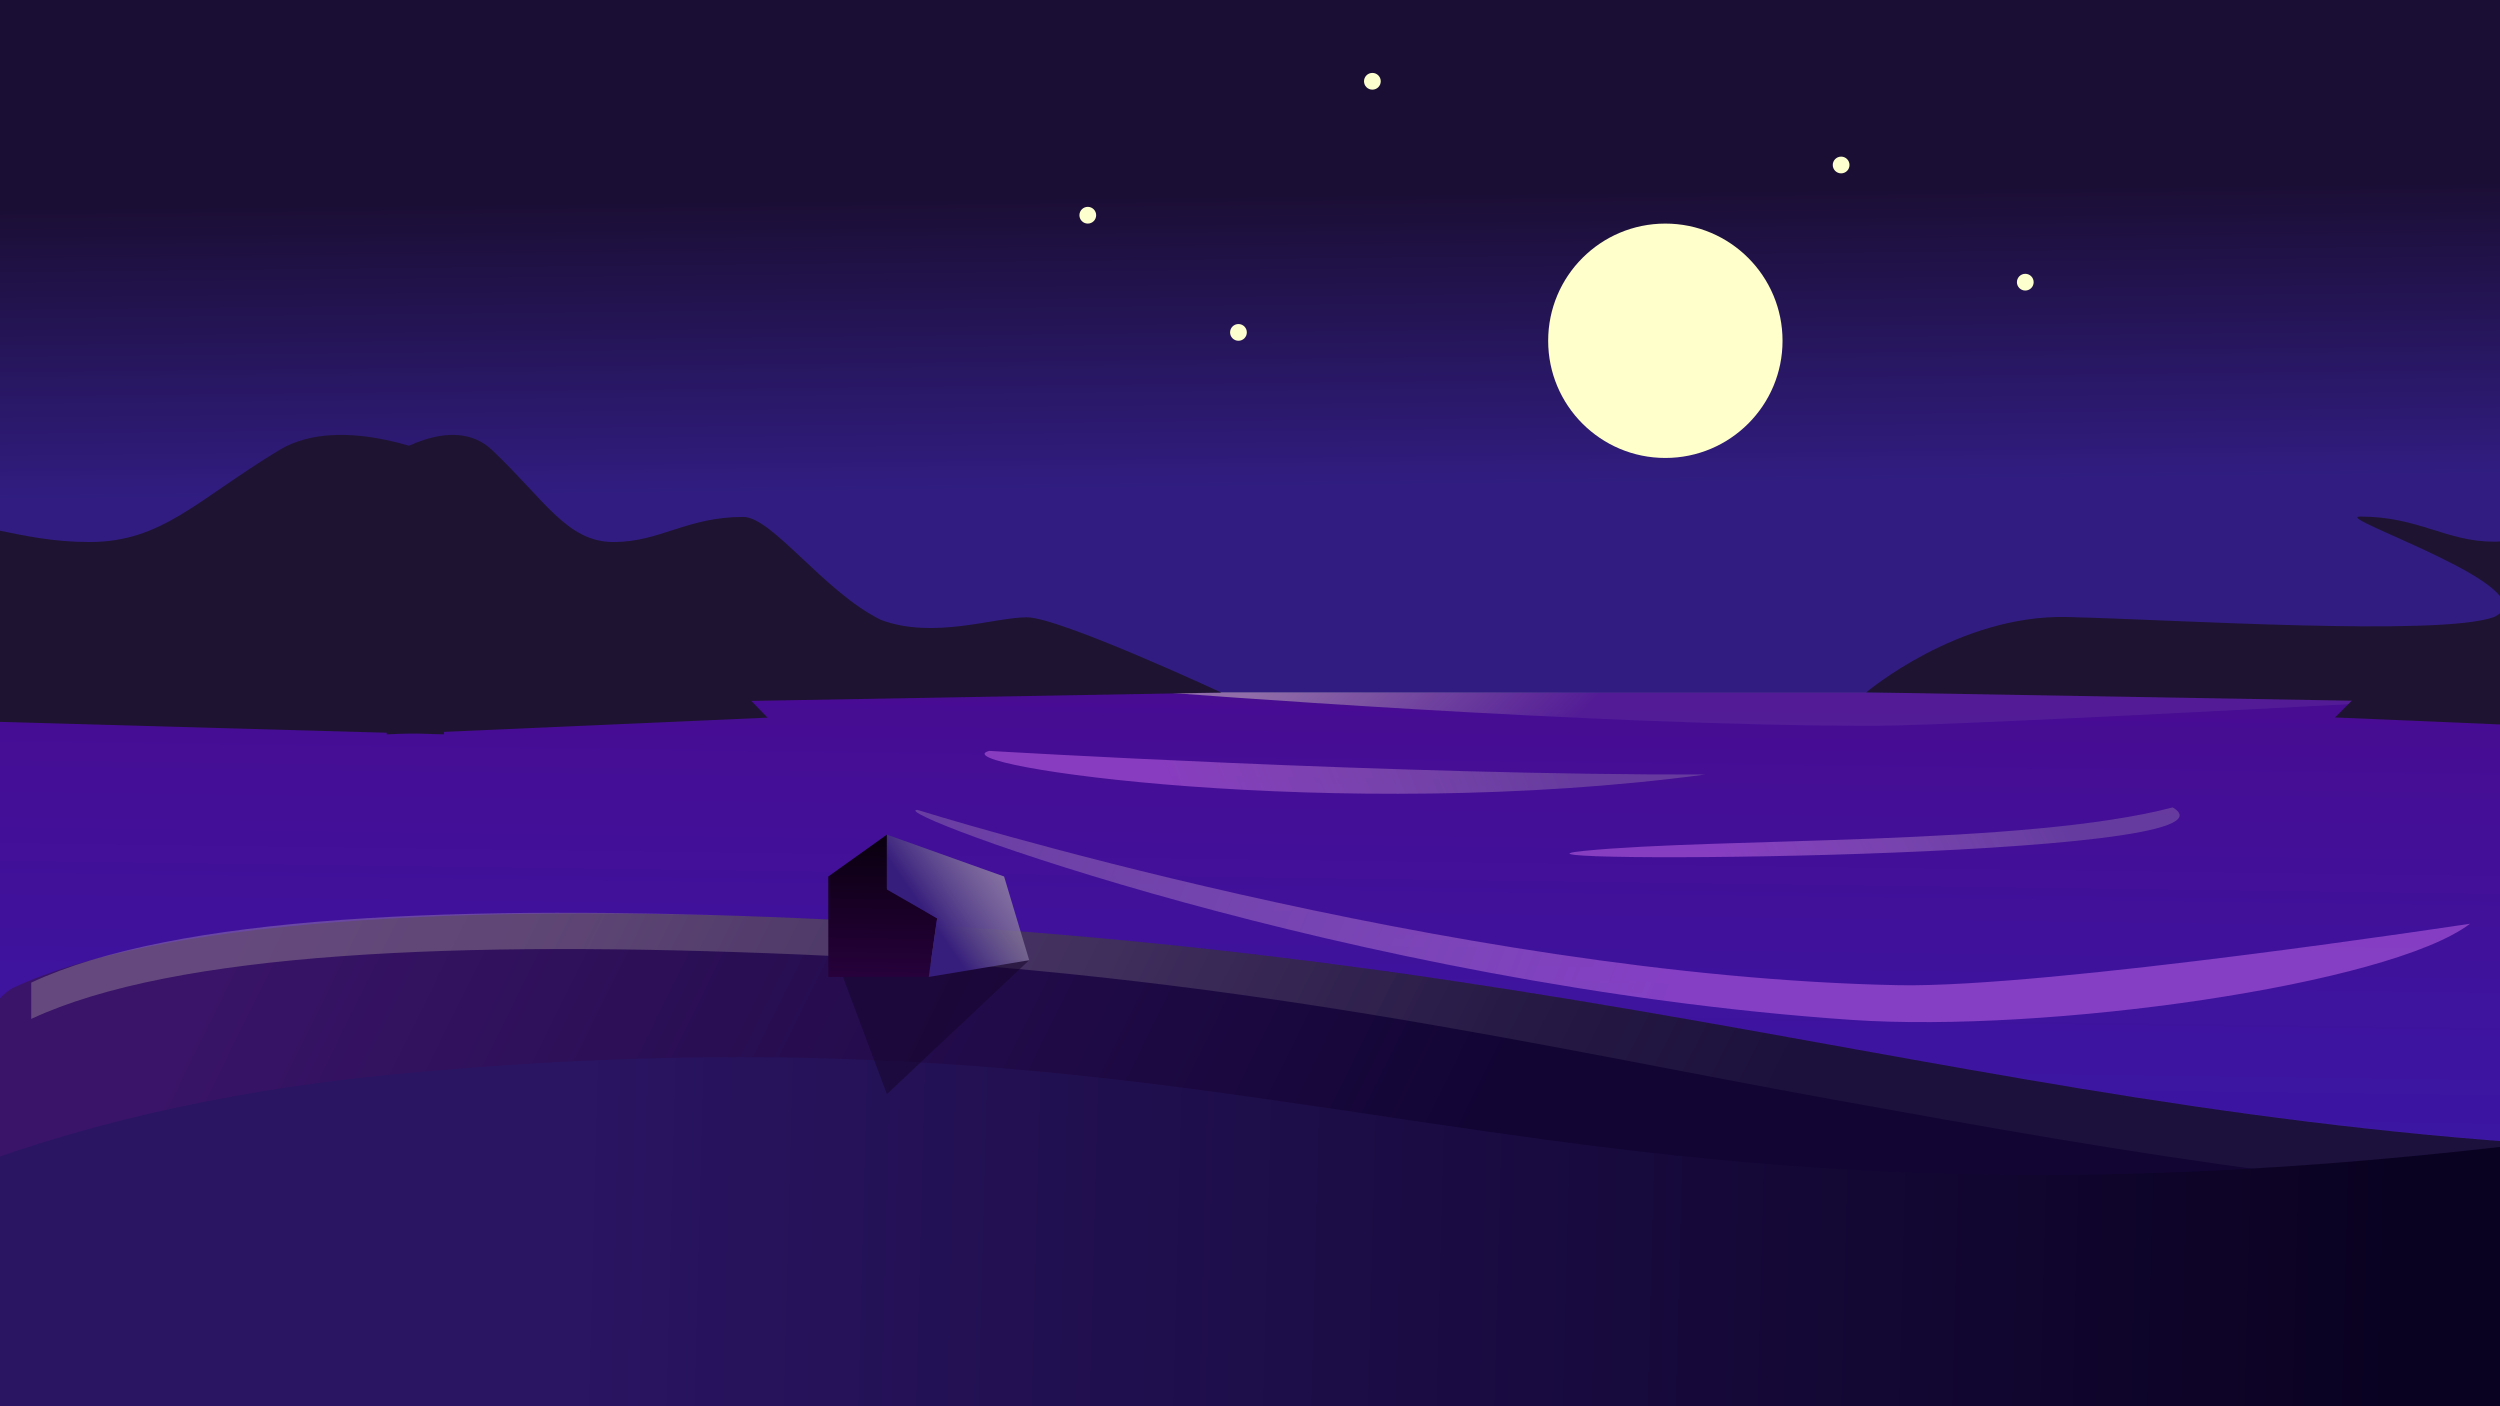 <svg width="1920" height="1080" viewBox="0 0 1920 1080" fill="none" xmlns="http://www.w3.org/2000/svg">
<rect x="0" y="0" width="1920" height="1080" fill="#808080" stroke="none"/>
<g clip-path="url(#clip0_66_1708)">
<rect width="1920" height="1080" fill="url(#paint0_linear_66_1708)"/>
<path d="M960 1080C2450.5 1320 1920 834.652 1920 532H1.52588e-05C1.52588e-05 834.652 -704.5 1492 960 1080Z" fill="url(#paint1_linear_66_1708)"/>
<path opacity="0.4" d="M1439.71 557.429C1509.21 557.35 1973.28 531.714 1973.28 531.714H893.278C893.278 531.714 1226.08 557.67 1439.71 557.429Z" fill="url(#paint2_linear_66_1708)"/>
<path opacity="0.4" d="M1422 783.28C1571.34 793.516 1834.48 756.687 1897 709.431C1897 709.431 1572.54 758.858 1458.18 756.637C1113.39 749.941 704.603 622 704.603 622C675.895 622 1037.37 756.919 1422 783.28Z" fill="url(#paint3_linear_66_1708)"/>
<path opacity="0.4" d="M1309.83 594.825C1027.07 632.616 719.345 587.392 759.752 576.681C759.752 576.681 1073.65 595.4 1309.83 594.825Z" fill="url(#paint4_linear_66_1708)"/>
<path opacity="0.4" d="M1668.6 620.094C1737.71 660.383 1113.83 663.649 1216.93 653.426C1320.02 643.203 1556.6 649.6 1668.6 620.094Z" fill="url(#paint5_linear_66_1708)"/>
<path d="M2160 888.523C1993.58 1091.9 1723.85 1268 1293.5 1268C991.276 1268 428.161 1172.67 184.419 1055.52C130.753 1029.73 13.598 981.339 -28.5 935C-69.017 890.401 -19.254 772.404 10.5 758.5C120.527 707.084 352.062 694.061 614.883 705.198C1291.76 733.879 1587.67 885.584 2160 885.584V888.523Z" fill="url(#paint6_linear_66_1708)"/>
<path opacity="0.45" d="M2124.08 927C2137.28 914.313 2149.28 901.411 2160 888.326V885.39C1866.69 885.39 1645.98 845.591 1409.38 802.928C1184.3 762.34 944.851 719.162 614.847 705.193C352.02 694.068 134.03 703.288 24 754.651V782.524C134.03 731.162 352.02 721.942 614.847 733.067C944.851 747.035 1184.3 804.151 1409.38 844.738C1636.22 885.642 1848.46 923.913 2124.08 927Z" fill="url(#paint7_linear_66_1708)"/>
<path d="M1966.03 878.941C1882.45 1143.32 2024.3 1368.9 1582.5 1433.5C1272.24 1478.86 310.049 1403.52 9.55 1302.21C-56.612 1279.9 -139.963 1229.22 -203.066 1180.99C-263.8 1134.57 -264.861 1038.48 -240.282 1017.64C-149.392 940.604 26.538 851.542 301.13 825.202C1008.32 757.367 1164.01 976.041 1964.76 875.481L1966.03 878.941Z" fill="url(#paint8_linear_66_1708)"/>
<path d="M681.135 840.286L790.421 737.429H642.564L681.135 840.286Z" fill="#150529" fill-opacity="0.5"/>
<path d="M1915.42 416C1878.49 416 1857.56 396.714 1812.56 396.714C1789.59 396.714 1960.42 452.541 1915.42 473.857C1873.66 488.946 1671.14 475.887 1587.56 473.857C1503.99 471.827 1433.28 531.714 1433.28 531.714L1806.14 538.144L1793.28 551.001L2095.42 563.858V351.716C2095.42 351.716 2043.99 315.822 2011.85 345.286C1969.77 383.857 1952.35 416 1915.42 416Z" fill="#1F1332"/>
<path d="M471.252 416.261C507 416.261 527.262 396.991 570.825 396.991C593.065 396.991 633.058 454.801 676.621 476.1C717.051 491.177 763.347 474.071 788.641 474.071C813.534 474.071 938 531.882 938 531.882L577.049 538.306L589.495 551.153L297 564V352.029C297 352.029 346.786 316.164 377.903 345.604C418.638 384.144 435.505 416.261 471.252 416.261Z" fill="#1F1332"/>
<path d="M68.612 416.261C12.732 416.261 -18.942 396.991 -87.039 396.991C-121.804 396.991 -184.32 454.801 -252.417 476.1C-315.617 491.177 -387.986 474.071 -427.524 474.071C-466.437 474.071 -661 531.882 -661 531.882L-96.767 538.306L-116.223 551.153L341 564V352.029C341 352.029 263.175 316.164 214.534 345.604C150.858 384.144 124.492 416.261 68.612 416.261Z" fill="#1F1332"/>
<path d="M681.135 682.143V641L636.135 673.143V750.286H713.278L719.707 705.286L681.135 682.143Z" fill="url(#paint9_linear_66_1708)"/>
<path d="M681.135 683.171V641L771.135 673.143L790.421 737.429L713.278 750.286L719.707 705.286L681.135 683.171Z" fill="url(#paint10_linear_66_1708)"/>
<circle cx="1278.99" cy="261.714" r="90" fill="#FEFFCA"/>
<ellipse cx="1555.42" cy="216.714" rx="6.429" ry="6.429" fill="#FEFFCF"/>
<circle cx="1053.99" cy="62.429" r="6.429" fill="#FEFFCF"/>
<ellipse cx="951.135" cy="255.286" rx="6.429" ry="6.429" fill="#FEFFCF"/>
<ellipse cx="835.421" cy="165.286" rx="6.429" ry="6.429" fill="#FEFFCF"/>
<ellipse cx="1413.99" cy="126.714" rx="6.429" ry="6.429" fill="#FEFFCF"/>
</g>
<defs>
<linearGradient id="paint0_linear_66_1708" x1="114.286" y1="-128.571" x2="128.754" y2="1234.62" gradientUnits="userSpaceOnUse">
<stop offset="0.211" stop-color="#1B0E35"/>
<stop offset="0.378" stop-color="#311D82"/>
</linearGradient>
<linearGradient id="paint1_linear_66_1708" x1="959.999" y1="532" x2="948.823" y2="1373.88" gradientUnits="userSpaceOnUse">
<stop stop-color="#470C92"/>
<stop offset="0.398" stop-color="#3A16A3"/>
<stop offset="0.896" stop-color="#140835"/>
</linearGradient>
<linearGradient id="paint2_linear_66_1708" x1="931.85" y1="563.857" x2="1197.52" y2="815.554" gradientUnits="userSpaceOnUse">
<stop stop-color="#FEFFCA"/>
<stop offset="0.528" stop-color="#FEFFCA" stop-opacity="0.17"/>
</linearGradient>
<linearGradient id="paint3_linear_66_1708" x1="1278.46" y1="775.586" x2="688.731" y2="537.846" gradientUnits="userSpaceOnUse">
<stop stop-color="#ED82FF"/>
<stop offset="1" stop-color="#FEFFCA" stop-opacity="0.46"/>
</linearGradient>
<linearGradient id="paint4_linear_66_1708" x1="907.146" y1="620.585" x2="1172.81" y2="509.281" gradientUnits="userSpaceOnUse">
<stop stop-color="#ED82FF"/>
<stop offset="1" stop-color="#FEFFCA" stop-opacity="0.46"/>
</linearGradient>
<linearGradient id="paint5_linear_66_1708" x1="1336.76" y1="683.19" x2="1555.36" y2="571.984" gradientUnits="userSpaceOnUse">
<stop stop-color="#ED82FF"/>
<stop offset="1" stop-color="#FEFFCA" stop-opacity="0.46"/>
</linearGradient>
<linearGradient id="paint6_linear_66_1708" x1="2004.96" y1="1031.51" x2="269.504" y2="173.253" gradientUnits="userSpaceOnUse">
<stop offset="0.442" stop-color="#120534"/>
<stop offset="0.916" stop-color="#391468"/>
</linearGradient>
<linearGradient id="paint7_linear_66_1708" x1="1802.86" y1="926.639" x2="582.648" y2="300.316" gradientUnits="userSpaceOnUse">
<stop offset="0.32" stop-color="white" stop-opacity="0.1"/>
<stop offset="0.97" stop-color="#FEFFCA" stop-opacity="0.5"/>
</linearGradient>
<linearGradient id="paint8_linear_66_1708" x1="1837.12" y1="1034.78" x2="-314.443" y2="978.423" gradientUnits="userSpaceOnUse">
<stop stop-color="#0A0221"/>
<stop offset="0.66" stop-color="#2A1563"/>
</linearGradient>
<linearGradient id="paint9_linear_66_1708" x1="665.064" y1="641" x2="661.85" y2="814.571" gradientUnits="userSpaceOnUse">
<stop stop-color="#09000E"/>
<stop offset="1" stop-color="#380156"/>
</linearGradient>
<linearGradient id="paint10_linear_66_1708" x1="661.85" y1="724.571" x2="828.992" y2="608.857" gradientUnits="userSpaceOnUse">
<stop offset="0.264" stop-color="#361E7C"/>
<stop offset="0.896" stop-color="#FEFFCA" stop-opacity="0.5"/>
</linearGradient>
<clipPath id="clip0_66_1708">
<rect width="1920" height="1080" fill="white"/>
</clipPath>
</defs>
</svg>
